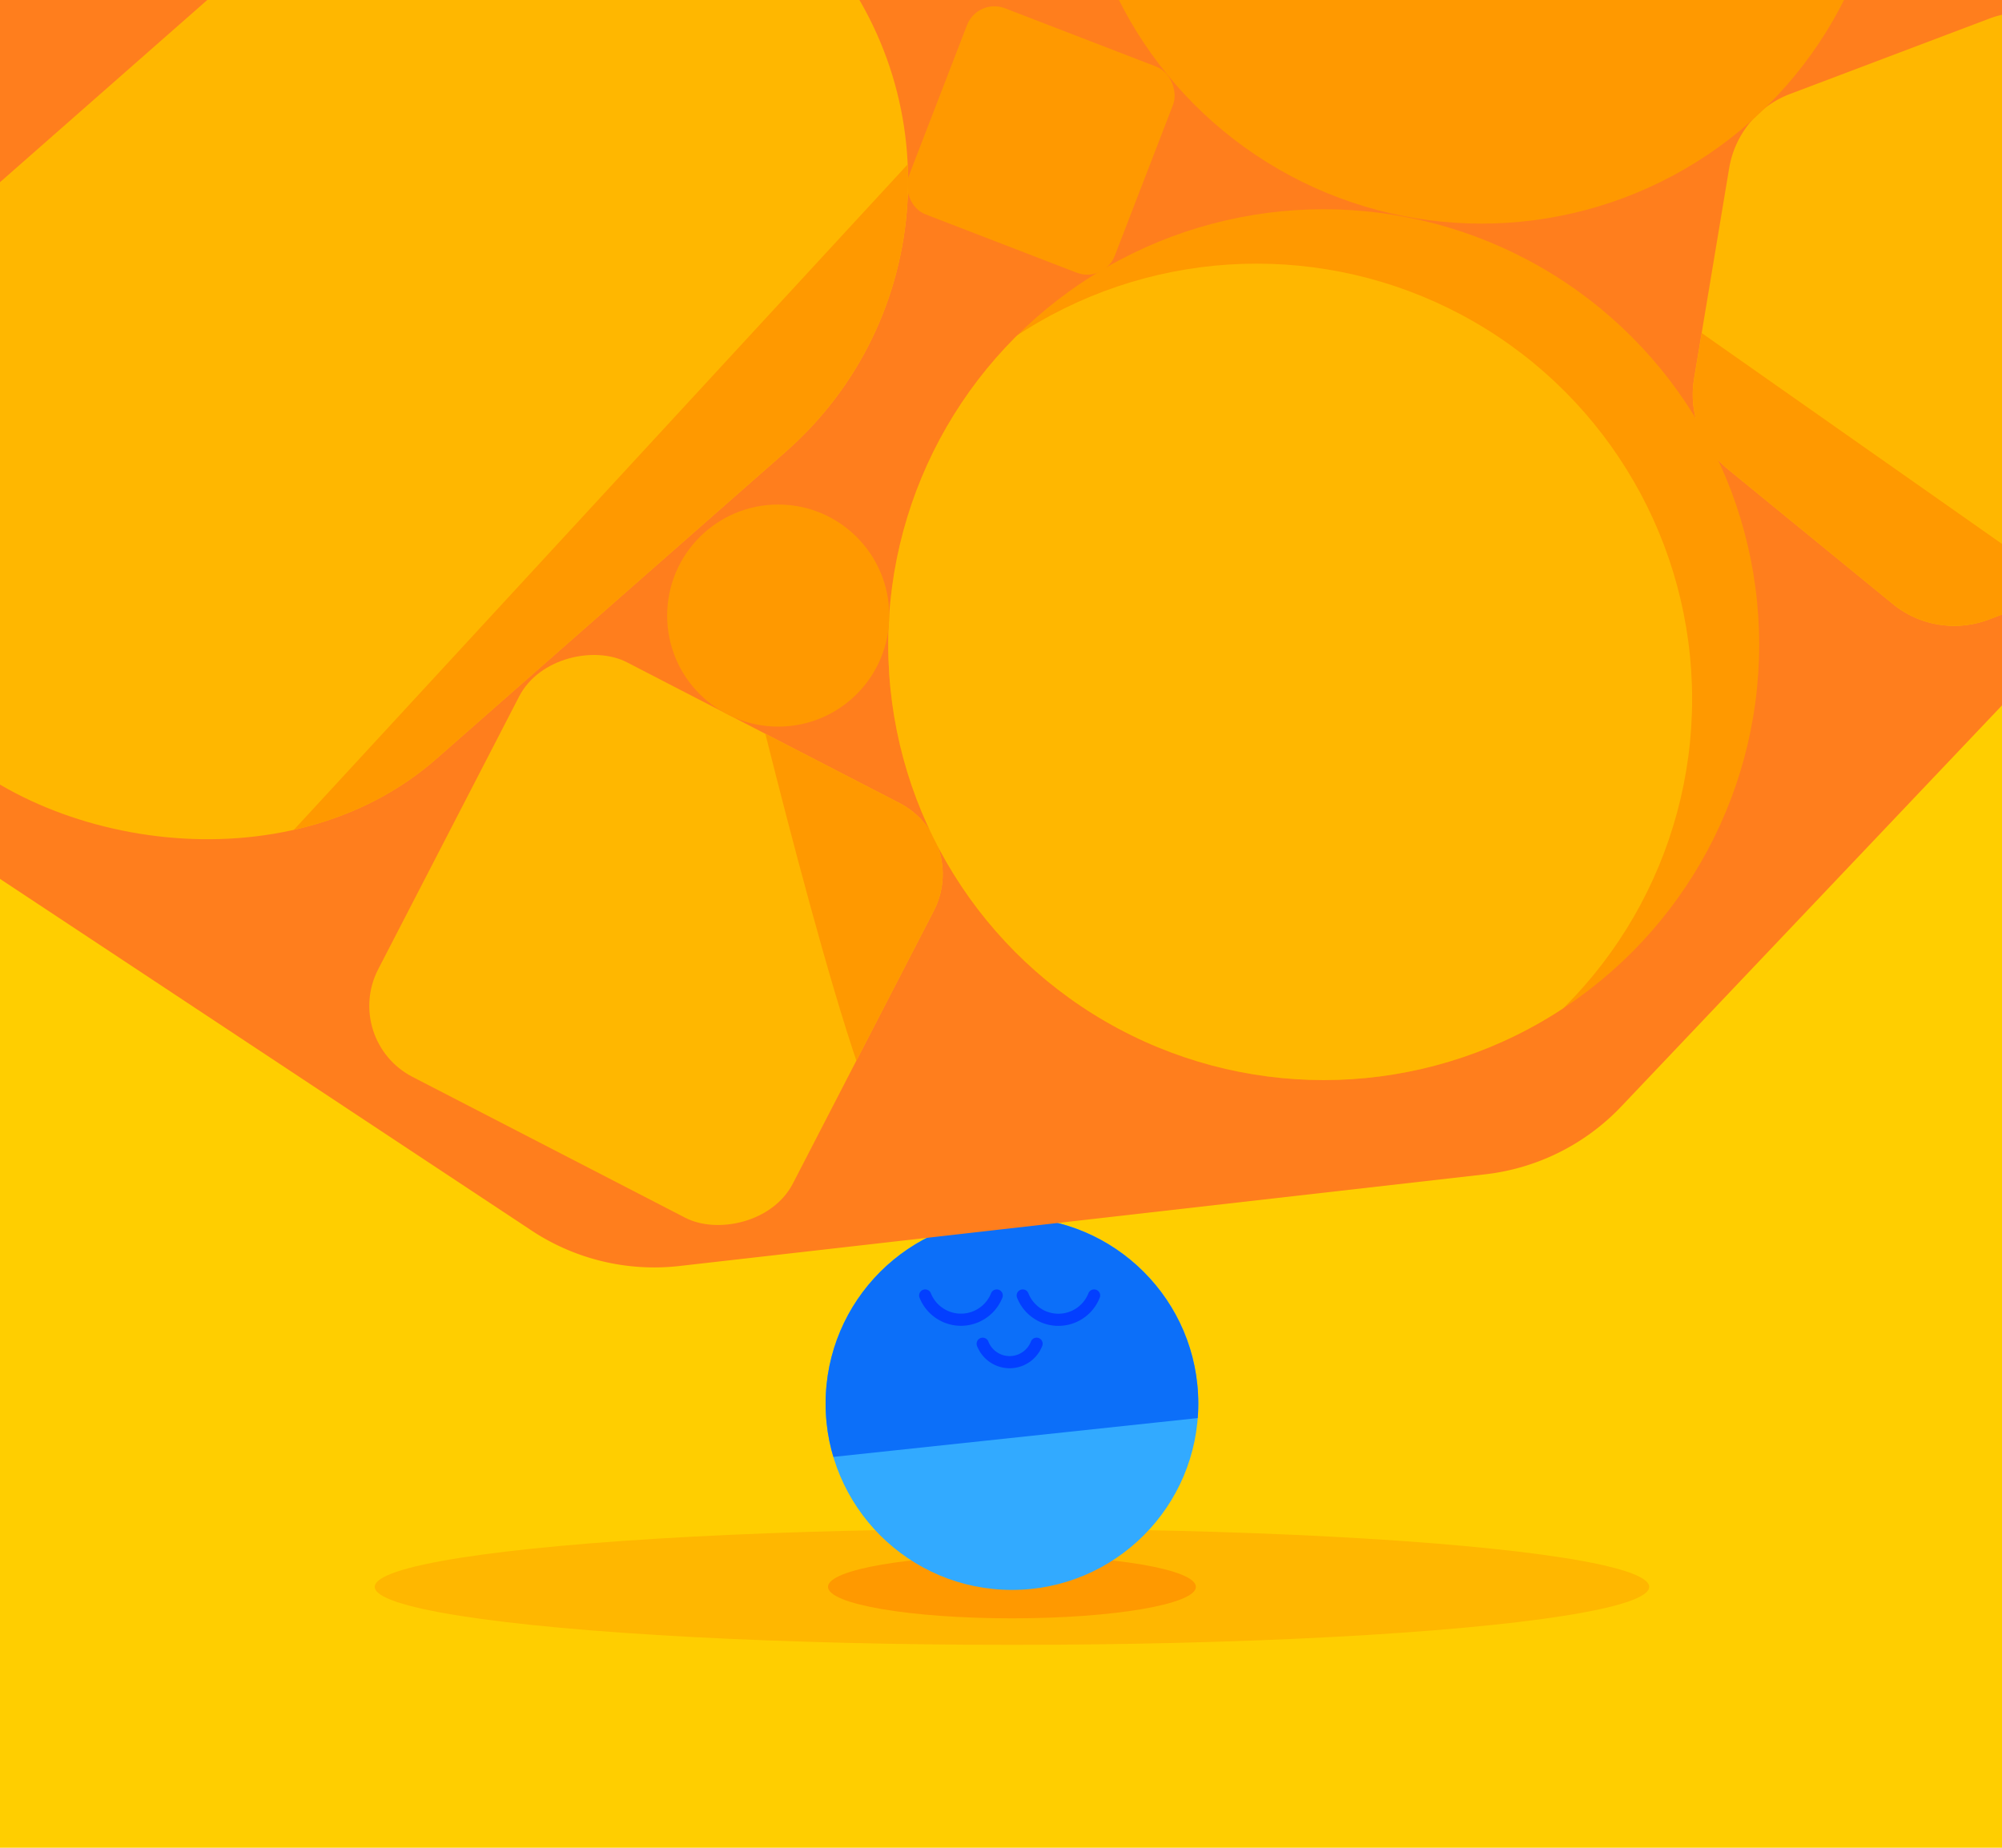 <svg id="Layer_1" data-name="Layer 1" xmlns="http://www.w3.org/2000/svg" xmlns:xlink="http://www.w3.org/1999/xlink" viewBox="0 0 117 108"><defs><style>.cls-1,.cls-9{fill:none;}.cls-2{fill:#ffce00;}.cls-3{clip-path:url(#clip-path);}.cls-4{fill:#ffb700;}.cls-5{fill:#f90;}.cls-6{fill:#32aaff;}.cls-7{clip-path:url(#clip-path-2);}.cls-8{fill:#0c6ff9;}.cls-9{stroke:#033fff;stroke-linecap:round;stroke-linejoin:round;stroke-width:0.71px;}.cls-10{fill:#ff7e1d;}.cls-11{clip-path:url(#clip-path-3);}.cls-12{clip-path:url(#clip-path-4);}.cls-13{clip-path:url(#clip-path-5);}.cls-14{clip-path:url(#clip-path-6);}</style><clipPath id="clip-path"><rect class="cls-1" width="117" height="108"/></clipPath><clipPath id="clip-path-2"><circle class="cls-1" cx="59.14" cy="82.04" r="10.89"/></clipPath><clipPath id="clip-path-3"><path class="cls-1" d="M131.44,9.9,121.81,2a5.63,5.63,0,0,0-5.56-.91l-11.63,4.4a5.63,5.63,0,0,0-3.57,4.37L99,22.16a5.66,5.66,0,0,0,2,5.28l9.63,7.87a5.67,5.67,0,0,0,5.57.91l11.63-4.41a5.64,5.64,0,0,0,3.57-4.36l2-12.28A5.64,5.64,0,0,0,131.44,9.9Z"/></clipPath><clipPath id="clip-path-4"><rect class="cls-1" x="24.7" y="41.3" width="27.28" height="27.28" rx="4.67" transform="translate(-28.07 63.79) rotate(-62.68)"/></clipPath><clipPath id="clip-path-5"><circle class="cls-1" cx="77.36" cy="37.68" r="25.45"/></clipPath><clipPath id="clip-path-6"><rect class="cls-1" x="-12.87" y="-1.52" width="69.32" height="42.15" rx="21.08" transform="translate(51.07 19.85) rotate(138.68)"/></clipPath></defs><title>visual-dotcom_navi_featured_desktop-how_to_relieve_stress-202000805-kh</title><rect class="cls-2" width="117" height="108"/><g class="cls-3"><ellipse class="cls-4" cx="59.14" cy="92.75" rx="37.24" ry="3.39"/><ellipse class="cls-5" cx="59.14" cy="92.75" rx="10.75" ry="1.84"/><circle class="cls-6" cx="59.14" cy="82.04" r="10.89"/><g class="cls-7"><path class="cls-8" d="M38.8,86.21l43.55-4.64L79.12,57.69s-53.7-3.19-51.53-2.12S38.8,86.21,38.8,86.21Z"/></g><path class="cls-9" d="M57.43,78.54a1.69,1.69,0,0,0,3.15,0"/><path class="cls-9" d="M59.77,75.72a2.24,2.24,0,0,0,4.17,0"/><path class="cls-9" d="M54.07,75.72a2.25,2.25,0,0,0,4.18,0"/><path class="cls-10" d="M95.69-76.9,49.59-88a13.11,13.11,0,0,0-8.88,1L-1.72-65.8a13,13,0,0,0-6.15,6.48L-26.78-15.85a13.11,13.11,0,0,0-.54,8.92l13.46,45.46a13.08,13.08,0,0,0,5.32,7.19L31,71.88A13,13,0,0,0,39.68,74l47.1-5.36a13,13,0,0,0,8-4l32.64-34.39A13.1,13.1,0,0,0,131,22l2.9-47.33a13.06,13.06,0,0,0-2.54-8.56L103.14-72A13.06,13.06,0,0,0,95.69-76.9Z"/><path class="cls-4" d="M131.44,9.9,121.81,2a5.63,5.63,0,0,0-5.56-.91l-11.63,4.4a5.63,5.63,0,0,0-3.57,4.37L99,22.16a5.66,5.66,0,0,0,2,5.28l9.63,7.87a5.67,5.67,0,0,0,5.57.91l11.63-4.41a5.64,5.64,0,0,0,3.57-4.36l2-12.28A5.64,5.64,0,0,0,131.44,9.9Z"/><g class="cls-11"><polygon class="cls-5" points="95.81 16.91 121.37 34.86 110.62 40.98 95.15 31.32 95.81 16.91"/></g><rect class="cls-5" x="54.37" y="1.76" width="12.91" height="12.91" rx="1.72" transform="translate(7.04 -21.35) rotate(21.1)"/><circle class="cls-5" cx="86.58" cy="-10.64" r="23.71"/><rect class="cls-4" x="24.7" y="41.3" width="27.28" height="27.28" rx="4.67" transform="translate(-28.07 63.79) rotate(-62.68)"/><g class="cls-12"><path class="cls-5" d="M43.77,39s6.73,28,8.41,27.27,13.33-16.1,13.33-16.1L50.86,35.87Z"/></g><circle class="cls-5" cx="77.36" cy="37.68" r="25.45"/><g class="cls-13"><circle class="cls-4" cx="73.44" cy="40.86" r="25.45"/></g><rect class="cls-4" x="-12.87" y="-1.52" width="69.32" height="42.15" rx="21.08" transform="translate(51.07 19.85) rotate(138.68)"/><g class="cls-14"><polygon class="cls-5" points="14.17 51.76 55.1 7.38 57.48 18.33 17.38 56.4 14.17 51.76"/></g><circle class="cls-5" cx="45.48" cy="35.98" r="6.49"/></g></svg>